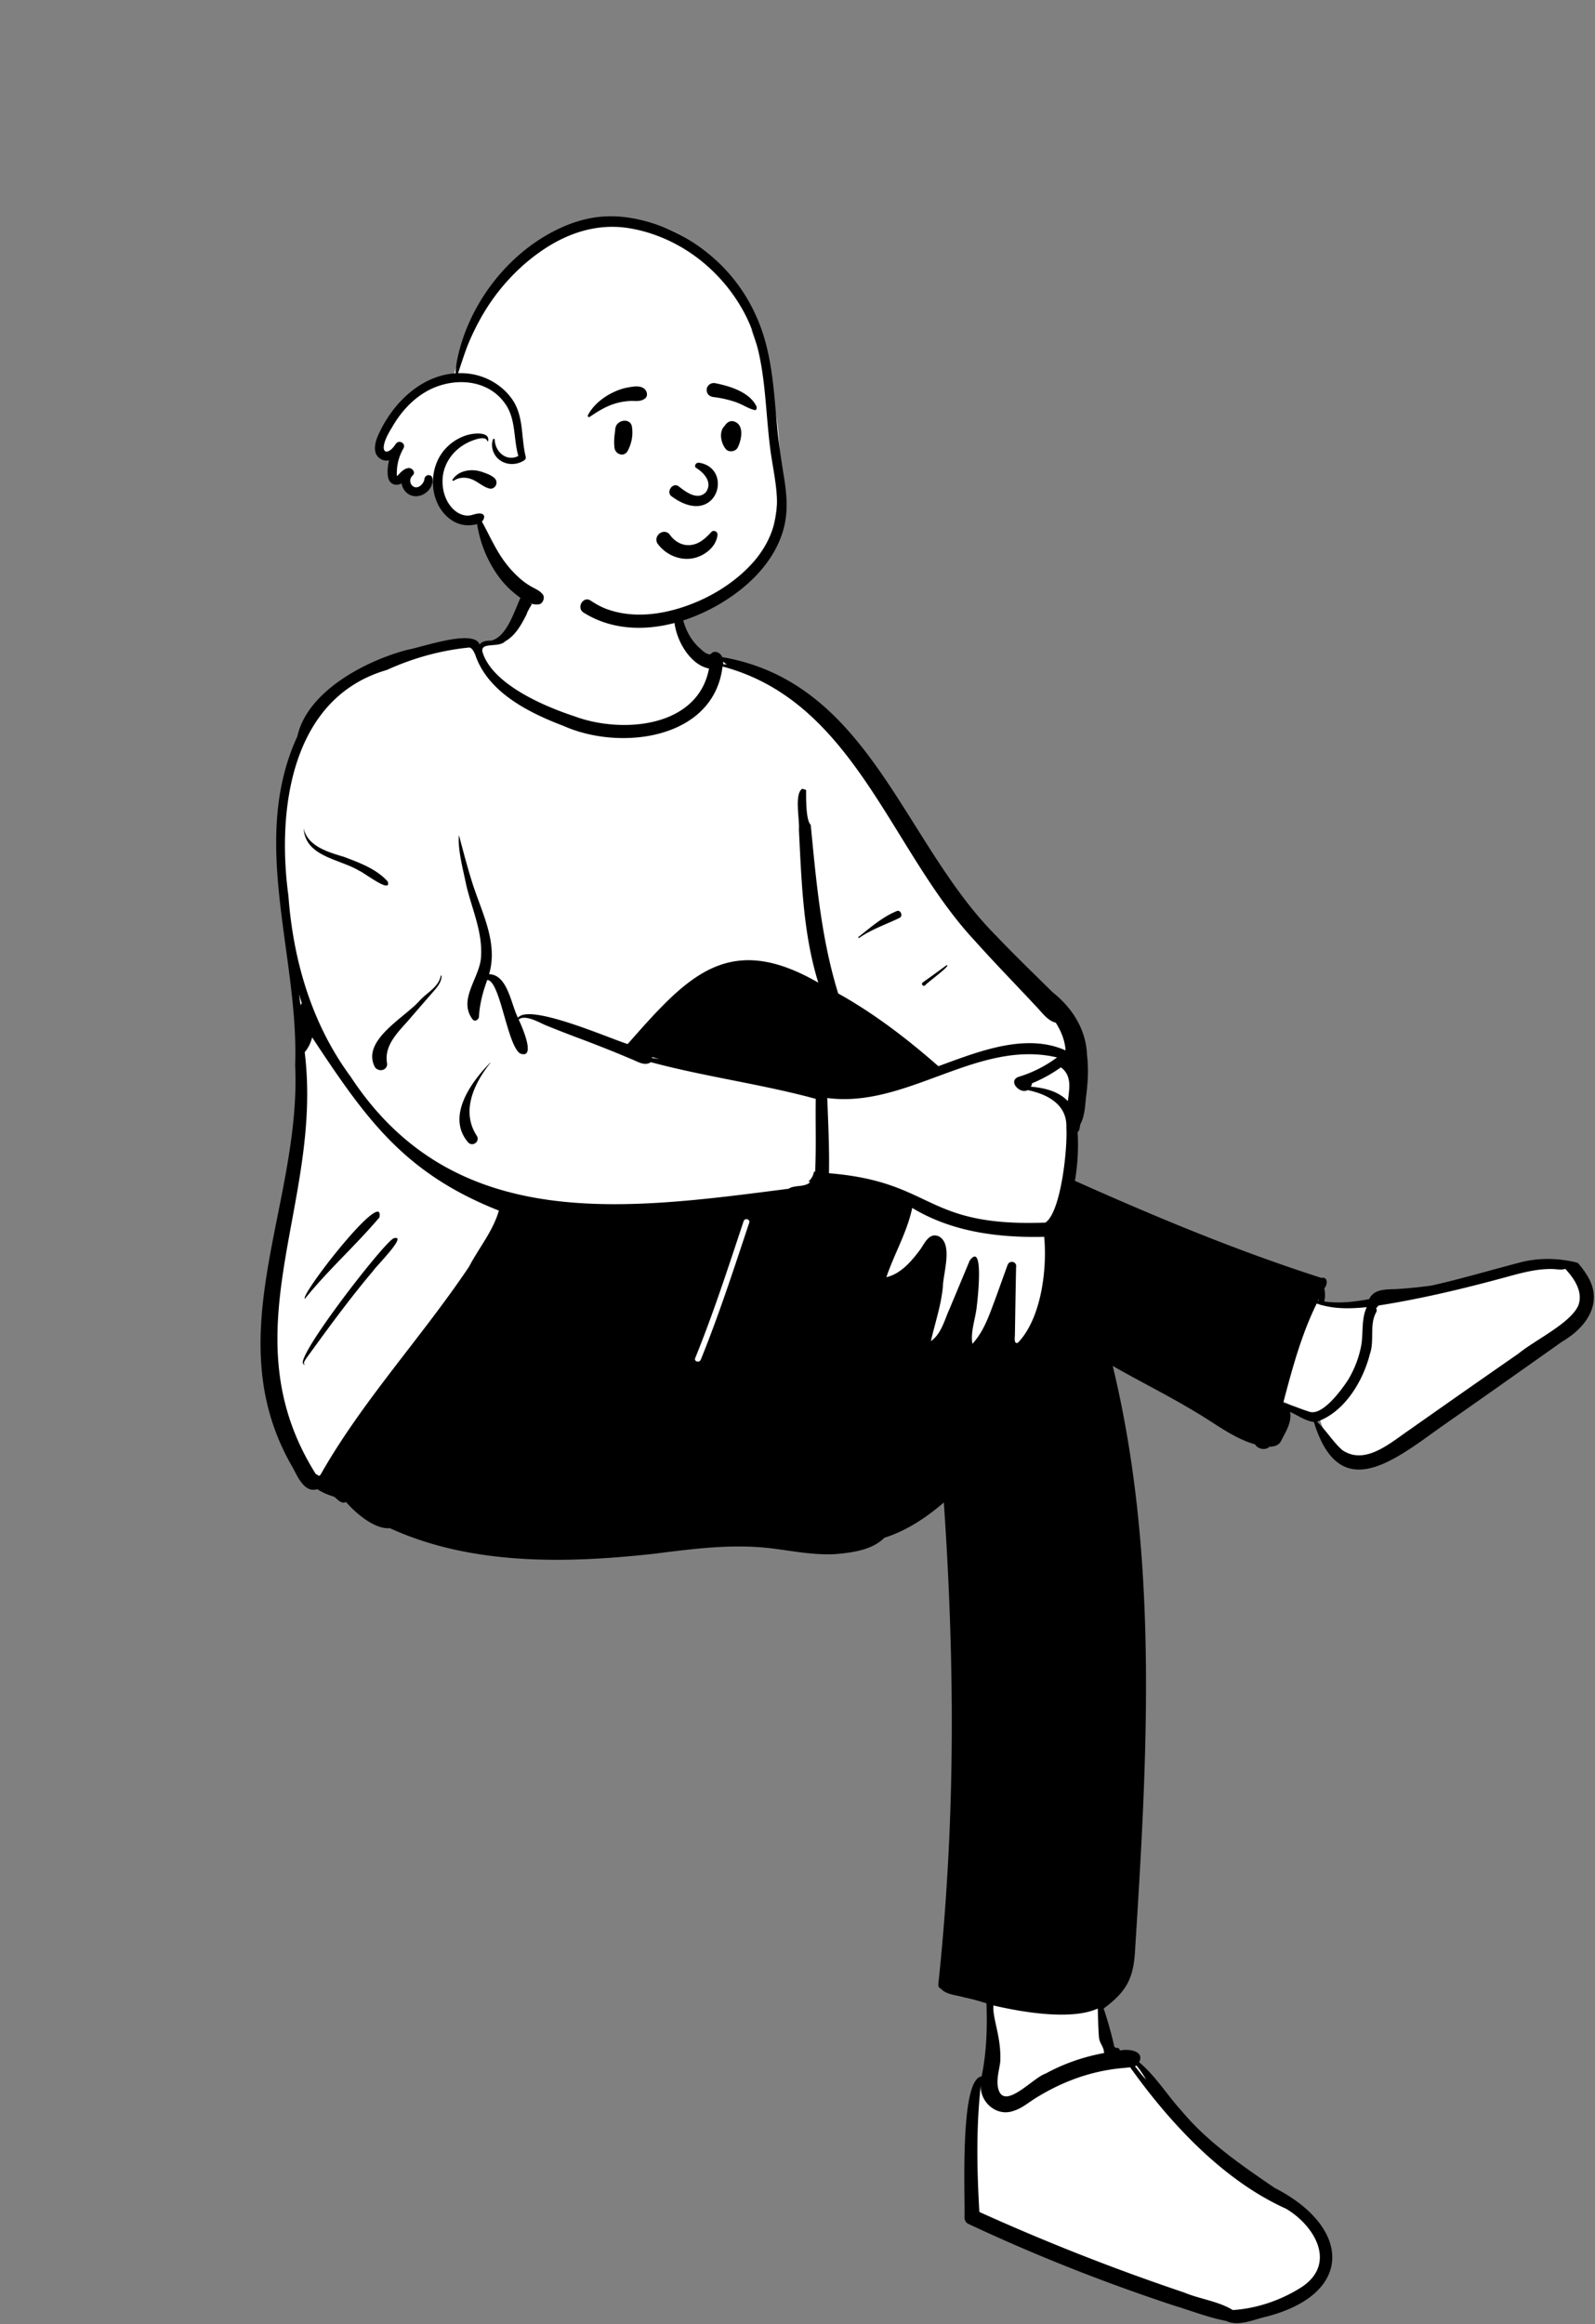 <svg xmlns="http://www.w3.org/2000/svg" width="436" height="635" fill="none" id="old-men-sitting-with-leg-up"><rect width="100%" height="100%" fill="#808080" stroke="none"/><path fill="#fff" fill-rule="evenodd" d="M431.048 345.997c-1.958-.562-4.404-.706-6.546-.809-7.57-.444-15.29 3.159-22.713 4.784-3.25.802-6.69 1.746-10.168 2.45-3.087.418-6.278.732-9.487.932-2.594.077-5.612-.121-6.497 2.601-5.213 1.009-9.828 1.429-14.798.571.466-1.581.731-3.233.25-4.936.243-.404.573-.949.75-1.317h-.597c-8.723-3.486-18.155-5.867-26.923-9.479-11.445-4.118-28.3-12.075-41.524-17.508.896-4.902 1.229-9.882.848-14.724l.532-.429c.174-.951.446-2.09.937-2.952.624-1.653.639-3.908.886-5.776.517-3.654.862-9.154-.078-13.492-.411-5.883-4.383-10.417-8.665-14.055-5.258-5.192-10.522-10.257-15.655-15.649-28.409-28.915-30.655-65.334-75.127-76.402l-.022-.172c-.35-.39-.493-.7-.892-.083-1.469-.562-3.3-.515-4.529-1.464-2.183-1.989-3.732-4.284-4.745-7.007-.78-5.149-.228-13.084-4.746-16.379-5.018-3.001-31.679-5.138-33.978 1.424-1.427 1.338-2.076 3.037-2.522 5.118-1.485 2.805-2.422 5.916-3.919 8.764-3.181 6.389-5.243 4.974-10.86 6.434-.61-1.357-2.461-1.084-3.81-.887-16.334 2.292-36.25 8.547-43.243 23.876l.595-.076c-12.072 22.646-4.243 51.444-2.084 75.442 1.746 21.332-.251 42.765-4.997 62.662-5.826 21.109-6.16 44.72 5.398 63.827 1.175 2.187 2.606 5.278 5.137 3.906 1.387 1.047 2.945 1.77 5.097 2.4.593.429 1.208 1.151 1.829 1.46.029.041 1.029-.534 1.081-.55 1.89 2.693 105.652 11.692 116.42 13.089 9.486 1.142 22.021 4.058 29.752-2.774 6.389-1.823 13.074-6.568 18.18-11.279 3.098 44.862 4.812 136.737 7.576 137.377 1.21.41 2.843.9 4.212 1.292.008 3.223.249 6.885-.005 10.053-.424 3.579-1.5 7.805-1.987 11.566-2.091-.139-2.706 1.955-2.949 3.378-1.806 11.753-1.752 21.228-1.623 34.147 21.229 12.484 46.109 19.35 69.996 27.419 2.288 1.716 7.246-.141 9.888-.605 9.172-1.803 19.594-7.136 17.278-16.914-1.695-7.363-8.812-11.599-14.803-15.931-6.555-4.741-13.465-9.479-19.493-15.124-4.836-4.549-8.447-8.077-12.48-13.21-1.789-2.388-3.697-6.31-6.103-8.069 2.542-3.011-2.594-.189-4.539-.015a148.861 148.861 0 0 0-4.259-15.696l1.651.075c5.421-5.055 8.46-29.32 8.837-36.519 2.718-46.928 2.653-101.017-8.247-140.539 8.279 5.09 17.359 9.342 25.593 14.377 5.193 3.037 10.461 7.254 16.281 8.727.379 1.087 1.767 1.509 2.524.445 1.042.128 2.384-.303 2.499-.777 1.066-2.176 2.609-4.52 2.424-6.884l-1.43-3.311c3.203 1.3 6.685 4.035 10.104 4.286 6.905 23.022 20.51 10.125 33.602 1.165a5086.445 5086.445 0 0 0 24.859-17.476c7.055-5.603 20.828-10.92 14.076-22.018" clip-rule="evenodd"></path><path fill="#000" fill-rule="evenodd" d="M134.272 175.035c6.669-1.618 7.808-17.583 11.835-15.309 2.328 2.021-1.48 5.835-2.154 8.117l-.295.579c-1.367 2.658-2.912 5.306-5.604 6.839-1.731 1.819-6.904.033-6.144 2.931 2.657 8.733 16.754 14.781 25.062 17.5 12.914 4.844 33.805 3.205 36.839-13.032-7.084-1.295-12.32-14.057-7.955-19.371.149 5.162 1.561 10.488 5.618 13.985l.224.206c.714.65 1.639 1.427 2.56 1.282.899-1.249 2.643-.538 3.157.781 40.33 6.961 49.314 50.397 74.712 75.964 5.073 5.334 10.377 10.441 15.612 15.612 5.347 4.236 9.131 10.142 9.394 17.077.478 3.856.241 7.717-.27 11.58l-.035.349c-.237 2.394-.378 4.965-1.519 7.09-.197.721-.117 1.631-.741 2.139a58.17 58.17 0 0 1-.734 13.288l1.946.867c21.412 9.523 43.071 18.499 65.397 25.638 1.909-.346 1.753 1.869.829 2.876.244 1.185.27 2.417-.016 3.588 4.089.587 8.241.099 12.277-.645 1.277-2.808 4.669-2.658 7.291-2.737a128.9 128.9 0 0 0 9.746-.972c7.97-1.778 15.797-4.118 23.69-6.174 5.282-1.484 10.979-1.414 16.277-.047a22.703 22.703 0 0 1 2.434 3.225c4.843 7.5.07 14.372-6.691 18.311-10.847 7.678-21.698 15.347-32.594 22.954l-.791.564c-12.964 9.265-27.548 20.993-34.472-1.558-2.327-.272-4.366-1.832-6.534-2.752.583 2.706-1.158 5.44-2.359 7.76-.517 1.321-1.93 1.757-3.235 1.744-1.117 1.095-3.214.664-3.945-.634-5.926-1.694-10.822-5.649-16.068-8.722-7.458-4.523-15.282-8.38-22.848-12.712 12.568 51.963 9.494 106.089 6.15 158.983l-.024.477c-.414 7.723-2.188 11.376-8.602 16.109 1.117 3.404 2.117 6.821 2.879 10.322.269.813 1.508.048 1.518 1.163 2.279-.532 6.91.038 5.294 3.185 4.576 3.834 7.673 9.028 11.684 13.399 7.063 8.454 16.296 14.746 25.349 20.946 20.812 10.589 22.004 28.939-2.345 35.208l-.244.057c-3.353.806-7.391 2.648-10.642 1.097-4.862-.935-9.688-2.828-14.445-4.269-19.156-6.33-37.892-13.741-56.046-22.259-.658-.309-1.03-1.017-1.048-1.724.203-5.845-1.386-37.871 4.683-38.561 1.355-6.543 1.568-13.297 1.322-19.975-1.969-.619-3.96-1.215-5.999-1.602-1.98-.622-5.076-.762-6.402-2.364-.476-.171-.826-.597-.754-1.269a635.742 635.742 0 0 0 2.478-30.174c2.031-33.79 1.342-67.686-.972-101.439-4.766 4.116-10.198 7.72-16.245 9.637-3.338 3.339-8.69 4.056-13.246 4.46-5.859.362-11.615-.806-17.397-1.533-9.818-1.234-19.569-.142-29.316 1.069l-3.331.414c-23.863 2.614-49.653 3.154-71.894-7.03-4.188.371-9.386-4.148-11.999-7.167-1.153.711-2.287-.679-3.206-1.41-1.517-.46-3.238-1.121-4.615-2.086-3.492 1.141-5.376-3.386-6.703-5.848-21.057-36.005 2.394-71.845.63-110.026 1.068-29.934-12.606-61.119.61-89.829 2.673-12.149 18.31-20.545 30.079-23.633 3.792-.625 18.15-5.808 19.731-1.449.748-.982 2.026-1.055 3.172-1.06Zm174.665 389.823c-1.973.211-3.897.333-5.848.69-7.119 1.166-13.91 3.918-20.027 7.742-1.982 1.233-3.75 2.788-6.024 3.475-4.672 1.694-9.264-2.512-8.921-7.059-1.303 11.428-1.079 23.187-.403 34.672a601.66 601.66 0 0 0 55.983 22.01c4.284 1.793 9.357 2.367 13.291 4.791 6.709-.423 13.462-2.775 19.097-6.453 9.347-6.475 3.142-16.747-4.606-21.266-17.057-7.686-31.576-23.24-42.542-38.602Zm-37.371-16.901c-.357 3.388 2.221 8.665 1.857 15.417-.28 2.108-.938 4.317-.709 6.433 1.049 7.852 9.563-2.126 13.082-3.219 4.994-2.743 10.422-4.611 16.001-5.632-.034-1.811-1.235-2.533-1.393-4.322-.226-2.637-.214-5.169-.334-7.831-7.255 3.295-20.808.965-28.504-.846Zm39.091 16.389c-.126.084-.26.155-.397.22 1.009 1.219 1.882 2.572 3.078 3.62l-.509-.789c-.681-1.053-1.378-2.102-2.172-3.051ZM85.321 283.441c-.365 1.483-1.031 2.878-2.029 4.065 5.15 41.698-21.349 76.46 3.015 115.229.308.144.59.322.86.545.143-.095.286-.196.427-.296 11.42-20.177 27.675-37.582 40.627-56.89 2.486-4.847 6.579-9.725 8.146-15.324-26.029-10.263-36.426-25.237-51.046-47.329Zm342.546 63.248c-1.104.394-2.332.069-3.51.048-4.181-.089-8.267 1-12.267 2.101-11.632 3.177-23.325 5.989-35.242 7.87a9.819 9.819 0 0 0-.681.77c.207.35.239.786-.061 1.22-1.798 3.429-.345 7.628-1.651 11.298-1.892 7.431-6.926 15.813-14.437 18.45 2.505 2.384 4.3 5.452 6.881 7.752 6.342 4.341 13.327-2.129 18.505-5.598a4640.714 4640.714 0 0 1 29.654-20.736c4.44-3.675 14.262-8.306 16.387-13.174 1.361-3.733-1.116-7.369-3.578-10.001Zm-67.939 9.475c-4.244 8.641-6.693 17.828-9.144 27.106 2.549.7 4.897 1.796 7.402 2.533 3.529.793 8.511-6.016 10.28-8.719 1.824-3.022 3.101-6.344 3.693-9.823.5-3.408-.033-6.947 1.452-10.104-4.597.469-9.26.567-13.683-.993Zm-252.27-17.83c3.984-1.114-5.081 7.887-5.603 8.848-5.894 6.948-11.294 14.288-16.653 21.649l-1.625 2.235c-.156.226-1.231 1.814-.454 1.612.072-.019.105.075.048.114-4.956.875 21.897-33.846 24.287-34.458Zm97.145-4.248c.322-.97-1.208-1.384-1.53-.42l-1.016 3.054c-3.833 11.541-7.643 23.098-12.225 34.37-.383.945 1.149 1.357 1.53.422 4.983-12.266 9.055-24.87 13.241-37.426Zm44.559-4.041c-1.398 6.621-4.928 12.591-7.069 18.92 4.02-.885 7.117-4.626 9.46-7.843l.07-.107c1.106-1.699 2.391-4.353 4.901-3.154 3.811 2.21 1.081 10.05 1.01 13.766-.483 5.093-2.142 9.858-3.272 14.806 2.905-1.982 3.74-5.891 5.156-8.937l5.449-13.054c4.006-5.481 2.146 10.932 1.939 12.481-.326 3.402-1.761 6.825-1.198 10.252 2.259-2.428 3.682-5.479 4.878-8.574 1.659-4.305 3.173-8.665 4.751-12.998.546-1.388 2.615-.901 2.315.628-.102 4.918-.183 9.836-.261 14.754l-.059 3.688c-.011.699-.357 2.742.852 2.177 6.353-6.658 7.982-19.971 7.155-28.915-12.487.301-25.228-1.317-36.077-7.89Zm111.125 24.838c-.051.163-.11.325-.169.488.036.007.074.015.11.024.023-.172.044-.342.059-.512Zm-277.152 0c-1.385-1.021 21.897-30.871 20.388-22.254-6.495 7.674-14.07 14.399-20.388 22.254Zm205.614-65.959c-21.774-5.108-40.948 13.972-62.814 11.09.253 6.833.605 13.713.466 20.55 29.038 2.392 25.734 14.733 59.161 13.49 4.32-2.889 6.094-20.594 5.729-25.939.279-6.32-5.167-9.157-10.592-10.265-1.96 1.181-5.478-2.345-2.567-3.585a34.318 34.318 0 0 0 10.617-5.341ZM128.318 176.917c-7.746.763-15.418 2.871-22.538 6.129-26.317 7.586-30.112 38.349-26.947 61.661 1.31 17.727 6.374 35.066 17.018 49.481 28.338 43.156 75.275 36.323 119.734 30.615 1.602-1.114 4.318-.323 5.862-1.794a1.537 1.537 0 0 1-.431-.227c.742-.579 1.316-1.593 1.487-2.671l.321.032c.314-6.693.063-13.255.164-19.895-14.608-4.001-30.275-6.046-45.081-10.03-1.683 1.172-3.623-.177-5.267-.814a344.562 344.562 0 0 0-12.892-5.166l-1.083-.408a352.629 352.629 0 0 1-8.441-3.27l-1.048-.426c-1.602-.654-5.648-3.076-7.396-1.564l.141.304c1.037 2.258 4.607 10.613.218 8.96-3.564-2.499-5.411-19.924-8.941-20.078-1.214 3.244-2.084 6.611-2.282 10.079-.072.78-1.099 1.438-1.716.709-4.187-5.505 2.137-11.502 2.306-17.313.399-6.757-2.595-13.08-4.087-19.547l-.091-.446c-.875-4.196-2.236-9.283-1.875-13.047l.869 3.267c.871 3.269 1.764 6.538 2.788 9.761 2.541 8.049 7.13 16.341 4.58 24.954 5.116.17 5.981 8.233 7.902 11.916 3.109-4.029 24.987 5.631 29.979 7.181l.963-1.091c15.635-17.704 26.922-29.686 51.155-15.681-4.187-13.486-4.591-27.81-5.305-41.814.245-2.665-1.297-9.692.877-11.147.378.055.745.169 1.091.321v1.38c.01 2.674.135 7.108 1.258 8.115l.515 5.295c1.349 13.768 2.88 27.525 6.997 40.792 9.882 5.518 18.899 12.426 27.382 19.879l.967-.352c10.481-3.832 23.093-8.745 33.81-3.962-.179-2.7-1.223-5.284-2.679-7.568-2.428-.601-4.017-3.158-5.754-4.861-5.508-5.909-11.163-11.683-16.545-17.712-22.964-24.671-32.734-65.182-68.796-74.752-2.384 19.936-27.923 23.117-43.313 16.294l-.584-.223c-9.567-3.687-20.378-9.253-23.738-19.392l-.14-.294c-.345-.715-.757-1.444-1.414-1.58Zm5.676 113.448c.028-.03.082.011.058.045-4.483 5.619-8.132 13.284-3.676 19.996.824 1.511-1.101 2.963-2.333 1.811-6.185-7.015.677-16.522 5.951-21.852Zm155.998 1.27a39.47 39.47 0 0 1-7.91 4.37c.008.322-.149.667-.291.92 3.687.292 7.526 1.243 10.114 3.928.126-.982.249-1.967.343-2.951.238-2.534-.196-4.802-2.256-6.267Zm-169.546-24.84.029-.135c.02-.154.253-.164.246 0-.085 2.008-1.549 3.437-2.788 4.868l-5.52 6.364c-3.076 3.697-7.609 7.413-6.589 12.769.019 1.902-2.368 2.31-3.337.911-3.851-7.336 8.273-13.577 12.36-18.31 1.919-2.048 4.943-3.555 5.599-6.467Zm57.727 22.023c.057.091.098.19.12.292.646.068 1.289.142 1.932.22l-2.052-.512Zm-96.437-17.156c.115.766.223 1.534.326 2.304l.102.769.016-.068c.052-.199.152-.373.281-.511l.045-.045a95.486 95.486 0 0 1-.77-2.449Zm177.006-7.934c1.545-.165-5.455 4.862-5.842 5.484-.564.49-1.224-.381-.622-.805 2.175-1.533 4.319-3.106 6.464-4.679Zm-13.619-14.787c1.075-.44 1.805 1.348.785 1.846-3.714 1.815-7.641 3.098-11.063 5.485-.15.105-.338-.139-.196-.251l.411-.325c3.152-2.5 6.301-5.217 10.063-6.755ZM83.019 226.338c1.038 4.882 6.654 6.485 11.012 7.785l1.362.518c3.849 1.471 7.836 3.126 10.605 6.235 1.085 3.506-6.659-2.602-7.74-2.911-5.288-3.275-14.843-3.831-15.24-11.627Zm114.647-45.58c.029.248.043.502.051.755.325 0 .649.003.974.013a5.237 5.237 0 0 1-1.025-.768Z" clip-rule="evenodd"></path><path fill="#fff" fill-rule="evenodd" d="M207.527 93.17c-8.822-23.176-24.724-40.145-51.533-29.487-.769-.523-1.773-.663-2.734-.051-14.604 9.157-25.121 23.838-29.678 40.392-2.774.526-5.469 1.445-7.877 2.951-5.231 3.273-8.751 8.482-12.051 13.555-.992 1.526-.073 4.051 1.791 4.397.81.151 1.613.24 2.411.264-.194.704-.45 1.385-.776 2.009-1.179 2.26 1.049 4.659 3.137 4.041.232.122.475.223.726.299.029 1.28.687 2.993 1.991 3.252 2.108.452 4.91-1.16 4.413-3.514a6.39 6.39 0 0 0 1.89.048c.069 1.226.048 2.506.217 3.637.554 5.33 5.888 8.911 10.975 7.289.311 1.661.678 3.995 2.316 4.896 1.915 5.365 5.223 11.488 10.639 13.933-.482 1.234-.22 2.735 1.232 3.56 9.915 5.645 21.816 7.555 33.026 5.456 4.48-.266 8.845-1.277 13.035-3.431 3.055-1.57 5.864-3.565 8.606-5.621 2.743-2.056 5.676-4.059 7.866-6.73 2.378-2.9 3.485-6.312 4.204-9.945 3.292-16.486 2.155-32.673-3.826-48.378-7.402-19.44 7.401 16.619 0-2.822Z" clip-rule="evenodd"></path><path fill="#000" fill-rule="evenodd" d="M164.877 59.166c4.515-.318 9.112.442 13.412 1.802 6.857 2.167 13.155 5.992 18.328 10.972 5.333 5.132 9.277 11.46 11.675 18.448 2.891 8.427 3.324 17.426 4.138 26.224.411 4.445 1.089 8.822 1.793 13.224l.112.696c.688 4.289 1.075 8.626.124 12.908-1.58 7.117-6.317 13.158-11.941 17.622-11.551 9.17-29.534 14.761-42.984 6.323-2.081-1.306-.109-4.644 1.922-3.284 1.43.958 2.944 1.797 4.568 2.377 6.786 2.422 14.239 1.559 20.946-.694 6.609-2.219 12.951-5.97 17.828-10.975 5.122-5.257 7.961-11.751 7.551-19.14-.244-4.396-1.247-8.711-1.804-13.071-.493-3.862-.789-7.745-1.13-11.623l-.125-1.395c-.722-7.9-1.76-16.017-5.36-23.188-3.028-6.033-7.461-11.4-12.792-15.546-5.582-4.34-12.248-7.374-19.243-8.507-8.225-1.33-16.099 1.09-22.961 5.596-6.085 3.997-11.317 9.337-15.329 15.397-1.945 2.938-3.602 6.076-5.033 9.294-1.349 3.031-2.279 6.21-3.363 9.334.892-.026 1.8.008 2.721.109 4.725.523 9.128 2.969 11.93 6.825 3.426 4.711 2.5 10.495 3.838 15.854a.962.962 0 0 1-.43 1.053c-2.028 1.309-4.743 1.353-6.706-.122-1.704-1.279-2.504-3.592-1.814-5.613.09-.263.474-.217.485.066.13 3.439 3.325 6.088 6.457 4.451-1.343-4.621-.636-9.781-3.384-13.955-4.864-7.387-14.93-7.692-21.999-3.528-3.721 2.191-6.666 5.486-8.859 9.171l-.632 1.07c-.84 1.43-1.73 3.047-1.905 4.621-.1.908.235 1.762 1.279 1.304.844-.37 1.498-1.233 2-1.976.855-1.266 2.82-.172 2.114 1.176l-.024.044c-1.028 1.819-1.661 3.824-1.778 5.912l-.029.579c-.02.421-.033 1.02.056 1.042.107.026.851-.831.975-.95.597-.572 1.211-1.04 2.042-1.193 1.092-.199 2.194 1.15 1.246 2.034l-.04.036c-.846.734-.808 2.199.127 2.886 1.319.969 2.942-.613 3.134-1.916l.006-.048c.17-1.407 2.127-1.457 2.234 0 .23 3.163-3.54 5.814-6.409 4.218-1.135-.631-1.856-1.785-2.082-3.023a3.068 3.068 0 0 1-1.165.36c-1.345.119-2.301-.825-2.518-2.092-.254-1.476-.103-3.056.286-4.589a3 3 0 0 1-2.27-.336c-2.336-1.346-1.665-4.34-.783-6.361 3.765-8.628 11.565-16.456 21.23-17.077.052-1.523.259-2.962.597-4.486 3.306-14.908 14.014-28.713 27.955-35.166 3.725-1.724 7.676-2.884 11.783-3.174Zm-36.559 59.555.132-.03c1.506-.324 5.47-.705 4.992 1.826-.022.119-.196.104-.226 0-.468-1.591-3.647-.319-4.575.064a13.42 13.42 0 0 0-3.586 2.212c-2.287 1.982-3.82 4.776-4.054 7.81-.231 3.009.644 6.26 2.818 8.437 1.065 1.067 2.426 1.791 3.954 1.844 1.373.048 2.89-1.019 4.156-.394.25.123.448.461.425.74a1.845 1.845 0 0 1-.63 1.256c2.121 3.859 3.857 7.944 6.562 11.454 1.358 1.76 2.896 3.391 4.638 4.779.828.66 1.728 1.239 2.657 1.748 1.088.597 2.029.971 2.805 1.982.662.863 0 2.531-1.091 2.68-2.57.349-5.068-1.726-6.955-3.28-1.885-1.553-3.514-3.468-4.86-5.501-2.585-3.903-4.354-8.507-5.061-13.165-.821.26-1.745.339-2.441.34-1.85.005-3.616-.66-5.07-1.783-5.323-4.111-5.915-12.551-2.158-17.873 1.797-2.547 4.528-4.429 7.568-5.146Zm.033 9.789c1.234-.109 2.467.086 3.627.506l.479.173c1.01.369 2.085.803 2.815 1.559 1.114 1.156.004 3.158-1.583 2.716-1.756-.49-3.183-1.967-4.938-2.586-1.569-.553-3.346-.475-4.738.478-.184.126-.425-.122-.305-.305 1.065-1.619 2.746-2.375 4.643-2.541Z" clip-rule="evenodd"></path><path fill="#000" fill-rule="evenodd" d="M184.141 151.974a10.205 10.205 0 0 1-4.29-3.295c-.382-.509-.481-1.046-.401-1.537.09-.553.417-1.053.864-1.389.448-.337 1.008-.503 1.549-.418.471.073.939.33 1.31.864l.077.107a6.762 6.762 0 0 0 2.476 2.074 5.583 5.583 0 0 0 3.065.539c2.062-.233 3.483-1.347 4.994-2.859.188-.191.375-.388.563-.588a.887.887 0 0 1 .467-.359 1.024 1.024 0 0 1 1.152.393c.115.17.181.38.16.621-.139 1.567-.959 2.966-2.125 4.064-1.294 1.22-3.01 2.064-4.626 2.36-1.78.326-3.593.092-5.235-.577Zm6.075-24.178c1.893 1.149 4.779 3.829 2.742 6.679-2.398 2.512-5.851-.369-7.552-1.671-1.577-1.01-3.35 1.587-1.886 2.766 12.293 9.088 17.282-7.474 7.654-9.125-1.061-.182-1.454.995-.958 1.351Zm-22.03-10.572c.21-2.593 4.165-3.182 4.558-.616.353 2.299-.062 4.41-1.099 6.48-.991 1.977-3.481 1.054-3.669-.746-.253-2.413.08-3.505.21-5.118Zm30.107-1.148c.552-.721 1.348-1.214 2.302-.935 2.98.869 2.102 5.094 1.055 7.151-.569 1.116-2.407 1.4-3.238.416-1.354-1.603-2.002-4.806-.281-6.385.047-.082.099-.164.162-.247Zm-26.69-10.199.471-.083c1.456-.251 3.267-.493 4.297.676.546.62.735 1.773 0 2.366-1.292 1.044-2.72.64-4.268.728a16.987 16.987 0 0 0-3.731.635c-2.697.769-4.893 2.174-7.196 3.717-.302.202-.611-.184-.467-.466 1.33-2.6 3.906-4.736 6.486-6.038 1.377-.694 2.884-1.271 4.408-1.535Zm23.974-1.165.36.074c3.921.818 9.016 2.453 10.873 6.299.07.544-.004.661-.065.737l-.02.025c-.051.065-.091.155-.327.229-.065-.016-.131-.032-.198-.05-.851-.223-1.525-.529-2.177-.848l-.707-.348c-.82-.401-1.647-.788-2.524-1.074a29.785 29.785 0 0 0-5.75-1.268c-.424-.049-.832-.192-1.154-.437a1.735 1.735 0 0 1-.645-.981c-.138-.553-.098-.972.199-1.471.224-.375.543-.635.911-.784.374-.152.8-.188 1.224-.103Z" clip-rule="evenodd"></path></svg>